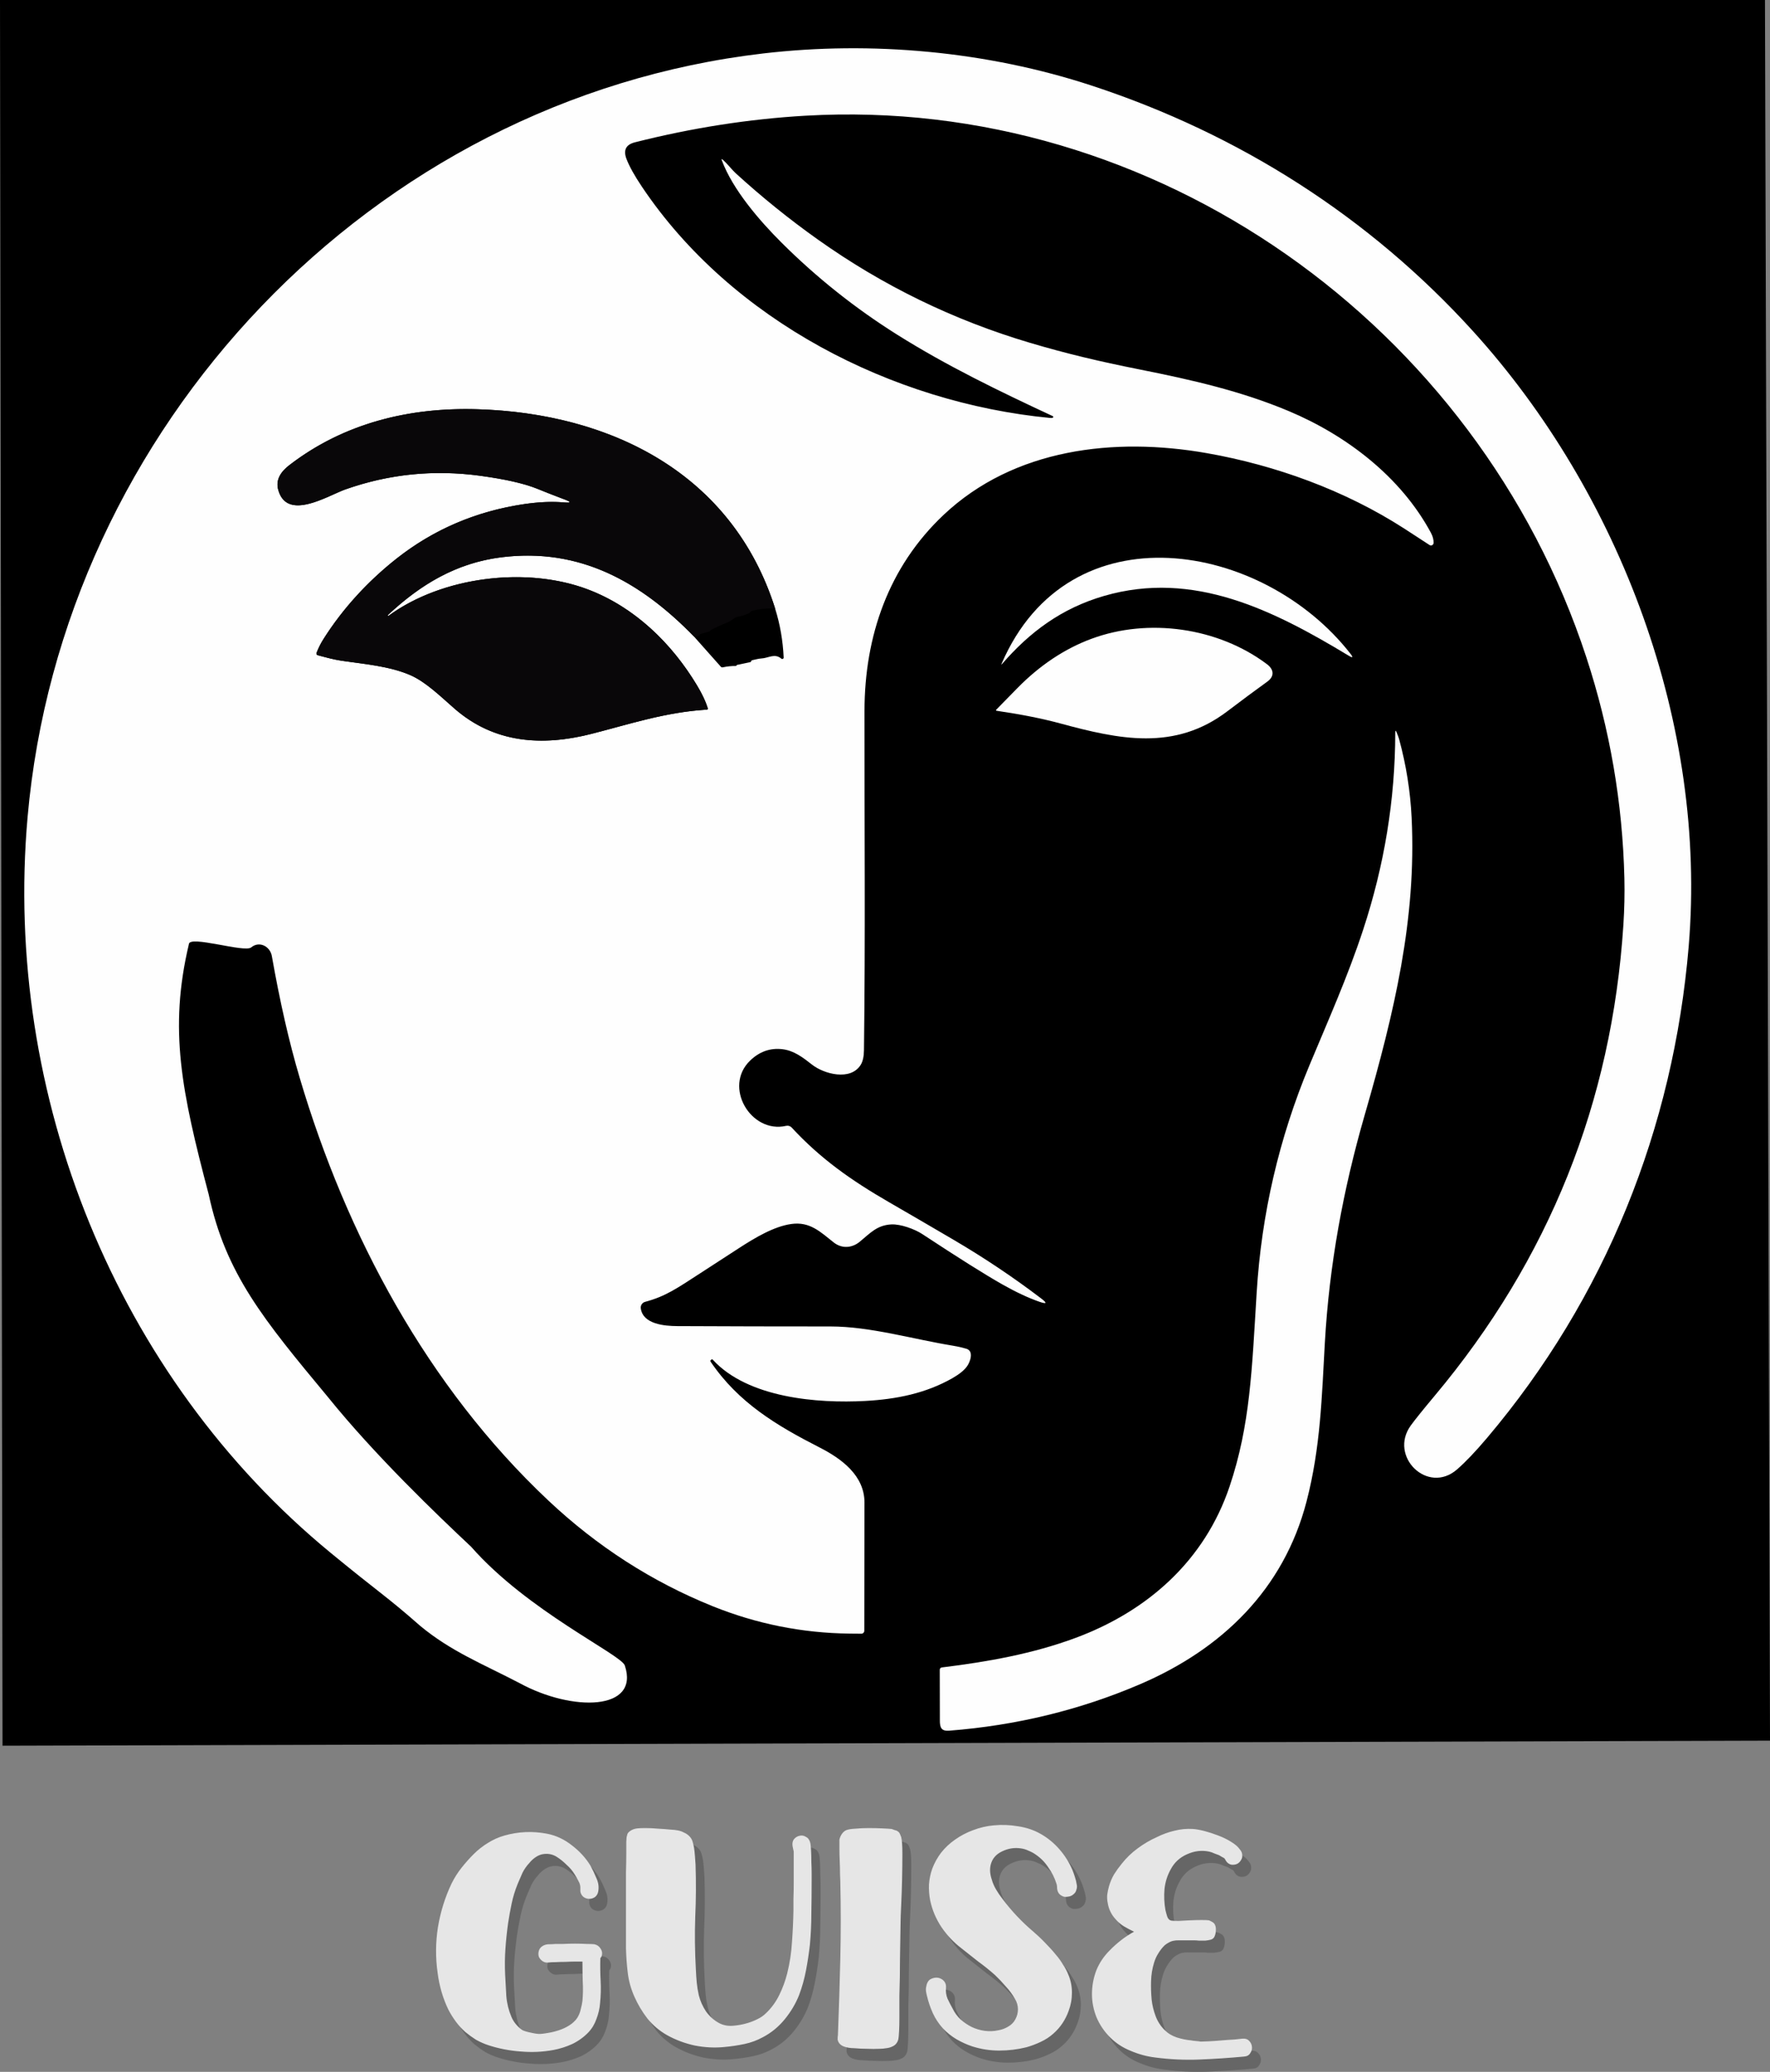 <?xml version="1.0" encoding="UTF-8" standalone="no"?>
<svg width="200.178mm" height="234.19mm" viewBox="0 0 200.178 234.19" version="1.1" id="svg1" xml:space="preserve"
  xmlns="http://www.w3.org/2000/svg"
  xmlns:svg="http://www.w3.org/2000/svg">
  <rect x="0" y="0" width="200.178" height="234.19" fill="#808080" stroke="none"/>
  <defs id="defs1" />
  <g iid="layer1" transform="translate(-13.033,-34.431)">
    <g stroke-width="2" fill="none" stroke-linecap="butt" id="g7" transform="matrix(0.265,0,0,0.265,-24.341,-0.376)">
      <path stroke="#848384" vector-effect="non-scaling-stroke" d="m 591.2,310.04 q -0.49,0.13 -1.21,0.06 C 522.62,303.59 454.01,268.48 415.65,211.34 q -4.79,-7.13 -6.61,-11.89 -2.15,-5.65 3.61,-7.1 36.67,-9.26 72.85,-11.36 c 149.47,-8.69 287.33,89.48 333.85,231.43 q 15.09,46.04 16.24,94.35 0.23,9.76 -0.43,19.97 -7.4,113.68 -80.64,201.09 -7.54,9.01 -10.22,12.7 c -9.57,13.17 7.18,29.71 19.76,18.79 q 5.43,-4.72 12.82,-13.45 C 827.43,686.12 856.56,613.61 863.09,535.72 870.99,441.45 834.07,342.65 770.86,273.01 726.64,224.3 670.99,188.84 607.97,168.15 563.11,153.42 513.76,148.99 467.49,154.39 300.07,173.92 167.73,314.16 153.04,480.71 c -10.49,118.9 41.17,235.71 132.76,311 q 31.21,25.65 67.47,43.12 a 0.31,0.31 0 0 0 0.44,-0.35 q -6.83,-30.18 -16.55,-59.32 c -1.57,-4.71 -1.63,-9.18 -5.3,-12.98 q -8.22,-8.53 -16.01,-18.77 -34.1,-44.81 -53.03,-97.21 C 251.2,614.02 245.69,579.99 245.7,545.75 c 0,-4.06 0.06,-7.06 2.93,-9.45 3.48,-2.89 8.09,-0.42 8.82,3.71 q 5.14,29.17 11.82,51.73 c 19.98,67.49 54.68,132.24 106.36,180.86 q 31.34,29.48 70.25,45.16 28.13,11.33 58.5,11.7 2.7,0.03 5.05,0.04 a 1.26,1.25 -89.8 0 0 1.26,-1.26 q 0.05,-27.59 0.08,-54.75 c 0.01,-11.56 -9.77,-18.75 -19.19,-23.55 -18.39,-9.39 -34.71,-19.13 -46.56,-36.62 q -0.32,-0.47 0.14,-0.8 l 0.22,-0.15 a 0.41,0.41 0 0 1 0.53,0.06 c 15.03,16.38 44.84,18.74 65.18,17.63 13.22,-0.72 25.82,-3.2 37.29,-9.74 q 4.52,-2.59 6.29,-5.15 c 1.27,-1.84 3.02,-6.45 -0.42,-7.43 q -2.97,-0.85 -5.49,-1.25 c -17.28,-2.8 -35.49,-8.25 -52.51,-8.25 q -32.75,0.01 -65.49,-0.15 c -5.38,-0.03 -14.66,-0.78 -15.6,-7.56 a 2.55,2.54 78.6 0 1 1.86,-2.81 c 8.88,-2.37 13.85,-5.94 23.67,-12.29 q 8.19,-5.3 16.36,-10.61 c 7.11,-4.61 15.06,-9.32 22.45,-10.36 7.96,-1.12 12.44,3.4 18.16,7.91 3.41,2.68 7.72,2.44 11.09,-0.33 4.43,-3.62 7.34,-7.09 13.53,-7.4 3.96,-0.19 9.96,2 13.19,4.12 q 23.51,15.47 34.41,21.61 8.63,4.87 15.63,7.3 4.84,1.68 0.76,-1.42 -17.81,-13.54 -37.4,-25.03 -13.78,-8.08 -27.61,-16.07 c -16.3,-9.41 -29.32,-18.61 -41.61,-31.89 a 2.46,2.44 62 0 0 -2.35,-0.73 c -15.1,3.48 -27.04,-16.69 -15.4,-27.88 q 6.01,-5.78 13.78,-4.86 c 4.9,0.57 8.69,3.47 12.67,6.59 5.15,4.05 16.47,7.05 20.81,0.09 q 1.33,-2.14 1.39,-6.19 c 0.63,-48.32 0.17,-96.7 0.23,-145.03 0.03,-31.92 10.26,-61.5 33.77,-83.69 30.2,-28.48 73.15,-33.32 112.46,-26.43 29.54,5.18 59.18,15.95 84.41,32.19 q 5.31,3.41 10.9,7.09 a 1.11,1.11 0 0 0 1.71,-0.86 q 0.12,-2.04 -1.17,-4.44 c -12.89,-23.9 -36.1,-41.59 -60.78,-51.95 -20.46,-8.58 -41.49,-13.35 -63.76,-17.78 -17.24,-3.43 -31.34,-6.78 -46.81,-11.37 q -49.03,-14.54 -90.68,-44.13 -18.4,-13.07 -35.06,-28.28 c -1.69,-1.54 -3.55,-4.05 -5.6,-5.83 q -0.71,-0.62 -0.38,0.26 c 4.62,12.46 16,25.69 25.64,35.29 q 22.41,22.29 49.18,39.12 c 21.31,13.4 43.85,24.29 66.65,34.89 a 0.38,0.38 0 0 1 -0.06,0.71" id="path1" />
      <path stroke="#848384" vector-effect="non-scaling-stroke" d="m 718.49,410.83 c -37.31,-47.81 -120.2,-62.68 -149.09,4.24 q -0.31,0.72 0.2,0.13 c 11.81,-13.65 25.45,-23.79 43.6,-29.06 38.3,-11.1 72.46,6.16 104.54,25.53 q 2.66,1.61 0.75,-0.84" id="path2" />
      <path stroke="#848384" vector-effect="non-scaling-stroke" d="m 682.81,415.31 c -20.9,-15.7 -50.73,-19.89 -75.07,-10.83 q -17.25,6.42 -31.66,21.1 -4.47,4.55 -8.93,9.13 -0.42,0.43 0.18,0.51 15.83,2.33 27.13,5.4 c 25.13,6.81 48.89,11.93 71.44,-5.21 q 8.47,-6.44 17.07,-12.66 c 3.15,-2.28 2.84,-5.19 -0.16,-7.44" id="path3" />
      <path stroke="#848384" vector-effect="non-scaling-stroke" d="m 738.2,444.35 q -0.54,-1.23 -0.54,0.11 c -0.03,28.82 -4.71,56.88 -13.73,84.31 -6.64,20.19 -14.96,38.73 -22.97,57.94 q -19.44,46.58 -22.54,97.04 c -2.03,32.91 -2.74,56.56 -11.57,82.82 -10.64,31.64 -34.94,53.24 -65.84,64.72 -18.36,6.82 -37.63,10.22 -57.12,12.62 q -0.93,0.12 -0.93,1.06 0.04,11.48 0.04,21.69 c -0.01,3.02 0.71,4.53 3.99,4.27 q 43.09,-3.35 81.58,-19.85 c 34.97,-14.99 61.39,-40.47 71.17,-78.08 6.02,-23.15 6.52,-44.86 7.82,-67.76 1.88,-33.22 7.81,-65.44 17.03,-97.34 12.75,-44.07 22.14,-83.73 20.07,-126.91 q -0.83,-17.15 -5.37,-33.7 -0.34,-1.23 -1.09,-2.94" id="path4" />
      <path stroke="#adacad" vector-effect="non-scaling-stroke" d="m 437.9,403.48 11.46,12.89 q 0.35,0.39 0.85,0.28 2.81,-0.61 5.67,-0.58 0.11,0 0.16,-0.11 0.06,-0.15 0.08,-0.26 0.01,-0.03 0.04,-0.04 l 5.86,-1.24 q 0.16,-0.03 0.23,-0.18 0.07,-0.13 0.12,-0.28 0.11,-0.29 0.41,-0.35 c 1.34,-0.24 2.48,-0.66 3.89,-0.74 3.11,-0.16 5.7,-2.35 8.59,0.08 a 0.6,0.59 18.8 0 0 0.98,-0.48 q -0.5,-10.89 -3.63,-20.85" id="path5" />
      <path stroke="#848384" vector-effect="non-scaling-stroke" d="m 472.61,391.62 c -18.25,-57.77 -70.19,-83.52 -127.35,-85.23 -29.04,-0.86 -56.96,5.91 -80.29,23.86 -3.58,2.75 -5.99,6.15 -4.79,10.54 3.74,13.64 21.17,2.51 28.76,-0.17 q 27.9,-9.83 57.55,-5.81 16.02,2.17 24.39,5.54 6.35,2.57 11.62,4.54 4.59,1.72 -0.29,1.3 -7.53,-0.66 -16.97,0.74 -30.7,4.56 -54.46,23.26 c -12.13,9.56 -22.91,21.2 -31.23,34.35 q -1.8,2.84 -2.99,5.94 a 0.76,0.76 0 0 0 0.52,1 c 3.4,0.89 6.74,1.84 10.28,2.36 9.6,1.41 20.51,2.31 29.35,6.17 6.63,2.91 13.05,9.26 18.94,14.37 16.86,14.63 37.14,16.09 58.3,10.72 16.38,-4.15 31.47,-9.25 49.34,-10.37 q 0.67,-0.04 0.47,-0.68 -1.3,-4.22 -4.5,-9.56 c -10.89,-18.19 -26.83,-33.56 -46.57,-41.07 -26.27,-10 -62.39,-5.6 -85.37,11.23 q -0.16,0.12 -0.28,-0.03 l -0.01,-0.01 q -0.12,-0.14 0.02,-0.28 c 13.92,-13.05 29.25,-22.28 48.52,-24.69 33.58,-4.21 59.69,10.6 82.33,33.84" id="path6" />
      <path stroke="#333132" vector-effect="non-scaling-stroke" d="m 472.61,391.62 q -4.97,-0.4 -10.11,0.97 -0.24,0.06 -0.51,0.42 -0.27,0.37 -0.68,0.56 -2.45,1.11 -5.06,1.55 c -0.76,0.13 -2.49,1.71 -3.61,2.15 q -3.72,1.48 -7.28,3.32 -0.29,0.15 -0.49,0.4 -0.22,0.28 -0.57,0.38 l -3.29,0.94 q -0.52,0.15 -0.84,0.57 -0.54,0.71 -2.27,0.6" id="path7" />
    </g>
    <path style="stroke-width:0.265" d="m 170.974,117.192 q -0.143,-0.325 -0.143,0.029 c -0.008,7.625 -1.246,15.05 -3.633,22.307 -1.757,5.342 -3.958,10.247 -6.077,15.33 q -5.144,12.324 -5.964,25.675 c -0.537,8.707 -0.725,14.965 -3.061,21.913 -2.815,8.371 -9.245,14.086 -17.42,17.124 -4.858,1.804 -9.956,2.704 -15.113,3.339 q -0.246,0.032 -0.246,0.28 0.011,3.037 0.011,5.739 c -0.003,0.799 0.188,1.199 1.056,1.13 q 11.401,-0.886 21.585,-5.252 c 9.252,-3.966 16.243,-10.708 18.83,-20.659 1.593,-6.125 1.725,-11.869 2.069,-17.928 0.497,-8.789 2.066,-17.314 4.506,-25.755 3.373,-11.66 5.858,-22.154 5.31,-33.578 q -0.22,-4.538 -1.421,-8.916 -0.09,-0.325 -0.288,-0.778 z" id="path18" />
    <path style="stroke-width:0.265" d="m 156.319,109.508 c -5.53,-4.154 -13.422,-5.263 -19.862,-2.865 q -4.564,1.699 -8.377,5.583 -1.183,1.204 -2.363,2.416 -0.111,0.114 0.048,0.135 4.188,0.616 7.178,1.429 c 6.649,1.802 12.935,3.156 18.902,-1.378 q 2.241,-1.704 4.516,-3.35 c 0.833,-0.603 0.751,-1.373 -0.042,-1.968 z" id="path17" />
    <path style="stroke-width:0.265" d="m 165.759,108.323 c -9.872,-12.65 -31.803,-16.584 -39.447,1.122 q -0.082,0.191 0.053,0.034 c 3.125,-3.612 6.734,-6.294 11.536,-7.689 10.134,-2.937 19.172,1.63 27.66,6.755 q 0.704,0.426 0.198,-0.222 z" id="path16" />
    <path style="stroke-width:0.265" d="m 132.08,81.656 q -0.13,0.034 -0.32,0.016 C 113.935,79.949 95.782,70.659 85.633,55.541 Q 84.365,53.655 83.884,52.395 83.315,50.9 84.839,50.517 94.541,48.067 104.114,47.511 c 39.547,-2.299 76.023,23.675 88.331,61.233 q 3.993,12.181 4.297,24.963 0.061,2.582 -0.114,5.284 -1.958,30.078 -21.336,53.205 -1.995,2.384 -2.704,3.36 c -2.532,3.485 1.9,7.861 5.228,4.972 q 1.437,-1.249 3.392,-3.559 c 13.375,-15.809 21.082,-34.994 22.81,-55.602 C 206.108,116.424 196.34,90.284 179.615,71.858 167.916,58.97 153.191,49.588 136.517,44.114 124.648,40.216 111.591,39.044 99.349,40.473 55.052,45.64 20.037,82.746 16.151,126.812 c -2.775,31.459 10.893,62.365 35.126,82.285 q 8.258,6.787 17.851,11.409 a 0.082,0.082 0 0 0 0.116,-0.093 q -1.807,-7.985 -4.379,-15.695 c -0.415,-1.246 -0.431,-2.429 -1.402,-3.434 q -2.175,-2.257 -4.236,-4.966 -9.022,-11.856 -14.031,-25.72 c -3.074,-8.514 -4.532,-17.518 -4.53,-26.577 0,-1.074 0.016,-1.868 0.775,-2.5 0.921,-0.765 2.14,-0.111 2.334,0.982 q 1.36,7.718 3.127,13.687 c 5.286,17.857 14.467,34.989 28.141,47.853 q 8.292,7.8 18.587,11.949 7.443,2.998 15.478,3.096 0.714,0.008 1.336,0.011 a 0.331,0.333 0.2 0 0 0.333,-0.333 q 0.013,-7.3 0.021,-14.486 c 0.003,-3.059 -2.585,-4.961 -5.077,-6.231 -4.866,-2.484 -9.184,-5.061 -12.319,-9.689 q -0.085,-0.124 0.037,-0.212 l 0.058,-0.04 a 0.108,0.108 0 0 1 0.14,0.016 c 3.977,4.334 11.864,4.958 17.246,4.665 3.498,-0.191 6.832,-0.847 9.866,-2.577 q 1.196,-0.685 1.664,-1.363 c 0.336,-0.487 0.799,-1.707 -0.111,-1.966 q -0.786,-0.225 -1.453,-0.331 c -4.572,-0.741 -9.39,-2.183 -13.893,-2.183 q -8.665,0.003 -17.328,-0.04 c -1.423,-0.008 -3.879,-0.206 -4.128,-2 a 0.675,0.672 78.6 0 1 0.492,-0.743 c 2.349,-0.627 3.664,-1.572 6.263,-3.252 q 2.167,-1.402 4.329,-2.807 c 1.881,-1.22 3.985,-2.466 5.94,-2.741 2.106,-0.296 3.291,0.9 4.805,2.093 0.902,0.709 2.043,0.646 2.934,-0.087 1.172,-0.958 1.942,-1.876 3.58,-1.958 1.048,-0.05 2.635,0.529 3.49,1.09 q 6.22,4.093 9.104,5.718 2.283,1.289 4.135,1.931 1.281,0.445 0.201,-0.376 -4.712,-3.582 -9.895,-6.623 -3.646,-2.138 -7.305,-4.252 c -4.313,-2.49 -7.758,-4.924 -11.009,-8.438 a 0.651,0.646 62 0 0 -0.622,-0.193 c -3.995,0.921 -7.154,-4.416 -4.075,-7.377 q 1.59,-1.529 3.646,-1.286 c 1.296,0.151 2.299,0.918 3.352,1.744 1.363,1.072 4.358,1.865 5.506,0.024 q 0.352,-0.566 0.368,-1.638 c 0.167,-12.785 0.045,-25.585 0.061,-38.373 0.008,-8.445 2.715,-16.272 8.935,-22.143 7.99,-7.535 19.354,-8.816 29.755,-6.993 7.816,1.371 15.658,4.22 22.333,8.517 q 1.405,0.902 2.884,1.876 a 0.294,0.294 0 0 0 0.452,-0.228 q 0.032,-0.54 -0.31,-1.175 c -3.41,-6.324 -9.551,-11.004 -16.081,-13.745 -5.413,-2.27 -10.978,-3.532 -16.87,-4.704 -4.561,-0.908 -8.292,-1.794 -12.385,-3.008 q -12.973,-3.847 -23.992,-11.676 -4.868,-3.458 -9.276,-7.482 c -0.447,-0.407 -0.939,-1.072 -1.482,-1.543 q -0.188,-0.164 -0.101,0.069 c 1.222,3.297 4.233,6.797 6.784,9.337 q 5.929,5.898 13.012,10.351 c 5.638,3.545 11.602,6.427 17.634,9.231 a 0.101,0.101 0 0 1 -0.016,0.188 z" id="path15" />
    <path d="M 13.033,34.431 13.319,231.756 213.212,231.186 212.641,34.431 Z" style="stroke-width:0.265" id="path19" />
    <path fill="#fefefe" d="m 132.08,81.656 c 0.09,-0.025 0.1,-0.148 0.016,-0.188 -6.032,-2.805 -11.996,-5.686 -17.634,-9.231 -4.722,-2.969 -9.059,-6.419 -13.012,-10.351 -2.551,-2.54 -5.562,-6.04 -6.784,-9.337 -0.058,-0.155 -0.025,-0.178 0.101,-0.069 0.542,0.471 1.035,1.135 1.482,1.543 2.939,2.683 6.031,5.177 9.276,7.482 7.347,5.219 15.344,9.111 23.992,11.676 4.093,1.214 7.824,2.101 12.385,3.008 5.892,1.172 11.456,2.434 16.87,4.704 6.53,2.741 12.671,7.422 16.081,13.745 0.228,0.423 0.331,0.815 0.31,1.175 -0.015,0.224 -0.264,0.349 -0.452,0.228 -0.986,-0.649 -1.947,-1.274 -2.884,-1.876 -6.675,-4.297 -14.518,-7.146 -22.333,-8.517 -10.401,-1.823 -21.765,-0.542 -29.755,6.993 -6.22,5.871 -8.927,13.697 -8.935,22.143 -0.016,12.787 0.106,25.588 -0.061,38.373 -0.011,0.714 -0.133,1.26 -0.368,1.638 -1.148,1.841 -4.143,1.048 -5.506,-0.024 -1.053,-0.826 -2.056,-1.593 -3.352,-1.744 -1.371,-0.162 -2.586,0.266 -3.646,1.286 -3.08,2.961 0.079,8.297 4.075,7.377 0.226,-0.052 0.463,0.021 0.622,0.193 3.252,3.514 6.697,5.948 11.009,8.438 2.439,1.409 4.875,2.827 7.305,4.252 3.455,2.027 6.754,4.234 9.895,6.623 0.72,0.547 0.653,0.672 -0.201,0.376 -1.235,-0.429 -2.613,-1.072 -4.135,-1.931 -1.923,-1.083 -4.957,-2.989 -9.104,-5.718 -0.855,-0.561 -2.442,-1.14 -3.49,-1.09 -1.638,0.082 -2.408,1 -3.58,1.958 -0.892,0.733 -2.032,0.796 -2.934,0.087 -1.513,-1.193 -2.699,-2.389 -4.805,-2.093 -1.955,0.275 -4.059,1.521 -5.94,2.741 -1.441,0.937 -2.884,1.872 -4.329,2.807 -2.598,1.68 -3.913,2.625 -6.263,3.252 -0.328,0.087 -0.539,0.406 -0.492,0.743 0.249,1.794 2.704,1.992 4.128,2 5.775,0.028 11.551,0.041 17.328,0.04 4.503,0 9.321,1.442 13.893,2.183 0.445,0.07 0.929,0.181 1.453,0.331 0.91,0.259 0.447,1.479 0.111,1.966 -0.312,0.452 -0.867,0.906 -1.664,1.363 -3.035,1.73 -6.369,2.387 -9.866,2.577 -5.382,0.294 -13.269,-0.331 -17.246,-4.665 -0.036,-0.039 -0.096,-0.046 -0.14,-0.016 l -0.058,0.04 c -0.081,0.058 -0.093,0.129 -0.037,0.212 3.135,4.628 7.453,7.205 12.319,9.689 2.492,1.27 5.08,3.172 5.077,6.231 -0.005,4.791 -0.012,9.619 -0.021,14.486 0,0.185 -0.15,0.335 -0.333,0.333 -0.415,-0.002 -0.86,-0.006 -1.336,-0.011 -5.357,-0.065 -10.516,-1.097 -15.478,-3.096 -6.863,-2.766 -13.059,-6.749 -18.587,-11.949 -13.674,-12.864 -22.855,-29.996 -28.141,-47.853 -1.178,-3.979 -2.221,-8.542 -3.127,-13.687 -0.193,-1.093 -1.413,-1.746 -2.334,-0.982 -0.759,0.632 -7.052,-1.427 -7.052,-0.353 -2.285,9.63 -0.827,16.637 2.247,28.289 1.913,8.957 6.217,14.152 13.46,22.867 5.368,6.656 12.486,13.447 16.219,16.949 6.392,7.282 16.964,12.174 17.379,13.42 1.714,5.14 -5.956,5.236 -11.883,2.001 -4.263,-2.215 -7.757,-3.585 -11.243,-6.469 -3.828,-3.367 -4.643,-3.746 -10.148,-8.271 C 26.188,190.033 13.375,158.271 16.151,126.812 20.037,82.746 55.052,45.64 99.349,40.473 c 12.242,-1.429 25.299,-0.257 37.169,3.641 16.674,5.474 31.398,14.856 43.098,27.744 16.724,18.426 26.493,44.566 24.403,69.509 -1.728,20.608 -9.435,39.793 -22.81,55.602 -1.304,1.54 -2.434,2.726 -3.392,3.559 -3.328,2.889 -7.76,-1.487 -5.228,-4.972 0.473,-0.651 1.374,-1.771 2.704,-3.36 12.919,-15.418 20.031,-33.153 21.336,-53.205 0.116,-1.801 0.154,-3.562 0.114,-5.284 -0.203,-8.521 -1.635,-16.842 -4.297,-24.963 -12.308,-37.558 -48.784,-63.532 -88.331,-61.233 -6.382,0.37 -12.807,1.372 -19.275,3.006 -1.016,0.256 -1.334,0.882 -0.955,1.879 0.321,0.84 0.904,1.888 1.749,3.146 10.149,15.118 28.302,24.408 46.127,26.13 0.127,0.012 0.234,0.007 0.32,-0.016 z m -40.561,24.723 3.032,3.41 c 0.062,0.069 0.137,0.093 0.225,0.074 0.496,-0.108 0.996,-0.159 1.5,-0.153 0.019,0 0.034,-0.01 0.042,-0.029 0.011,-0.026 0.018,-0.049 0.021,-0.069 0.002,-0.005 0.005,-0.009 0.011,-0.011 l 1.55,-0.328 c 0.028,-0.005 0.049,-0.021 0.061,-0.048 0.012,-0.023 0.023,-0.048 0.032,-0.074 0.019,-0.051 0.056,-0.082 0.108,-0.093 0.355,-0.064 0.656,-0.175 1.029,-0.196 0.823,-0.042 1.508,-0.622 2.273,0.021 0.107,0.088 0.267,0.01 0.259,-0.127 -0.088,-1.921 -0.408,-3.76 -0.96,-5.517 C 95.875,87.955 82.132,81.142 67.009,80.69 c -7.684,-0.228 -15.071,1.564 -21.243,6.313 -0.947,0.728 -1.585,1.627 -1.267,2.789 0.99,3.609 5.601,0.664 7.609,-0.045 4.921,-1.734 9.997,-2.246 15.227,-1.537 2.826,0.383 4.977,0.871 6.453,1.466 1.12,0.453 2.145,0.854 3.074,1.201 0.81,0.303 0.784,0.418 -0.077,0.344 -1.328,-0.116 -2.825,-0.051 -4.49,0.196 -5.415,0.804 -10.218,2.856 -14.409,6.154 -3.209,2.529 -6.062,5.609 -8.263,9.088 -0.318,0.501 -0.581,1.025 -0.791,1.572 -0.041,0.112 0.022,0.234 0.138,0.265 0.9,0.235 1.783,0.487 2.72,0.624 2.54,0.373 5.427,0.611 7.766,1.632 1.754,0.77 3.453,2.45 5.011,3.802 4.461,3.871 9.827,4.257 15.425,2.836 4.334,-1.098 8.326,-2.447 13.055,-2.744 0.118,-0.007 0.16,-0.067 0.124,-0.18 -0.229,-0.744 -0.626,-1.587 -1.191,-2.529 -2.881,-4.813 -7.099,-8.879 -12.322,-10.866 -6.951,-2.646 -16.507,-1.482 -22.587,2.971 -0.028,0.021 -0.053,0.018 -0.074,-0.008 l -0.003,-0.003 c -0.021,-0.025 -0.019,-0.049 0.005,-0.074 3.683,-3.453 7.739,-5.895 12.838,-6.533 8.885,-1.114 15.793,2.805 21.783,8.954 z" id="path9" style="stroke-width:0.265" />
    <path fill="#090709" d="m 100.703,103.24 q -1.315,-0.106 -2.675,0.257 -0.064,0.016 -0.135,0.111 -0.071,0.098 -0.18,0.148 -0.648,0.294 -1.339,0.41 c -0.201,0.034 -0.659,0.452 -0.955,0.569 q -0.984,0.392 -1.926,0.878 -0.077,0.04 -0.13,0.106 -0.058,0.074 -0.151,0.101 l -0.87,0.249 q -0.138,0.04 -0.222,0.151 -0.143,0.188 -0.601,0.159 C 85.53,100.229 78.621,96.311 69.737,97.425 c -5.099,0.638 -9.155,3.08 -12.838,6.533 q -0.037,0.037 -0.005,0.074 l 0.003,0.003 q 0.032,0.04 0.074,0.008 c 6.08,-4.453 15.637,-5.617 22.587,-2.971 5.223,1.987 9.44,6.054 12.322,10.866 q 0.847,1.413 1.191,2.529 0.053,0.169 -0.124,0.18 c -4.728,0.296 -8.721,1.646 -13.055,2.744 -5.599,1.421 -10.964,1.035 -15.425,-2.836 -1.558,-1.352 -3.257,-3.032 -5.011,-3.802 -2.339,-1.021 -5.226,-1.259 -7.766,-1.632 -0.937,-0.138 -1.82,-0.389 -2.72,-0.624 a 0.201,0.201 0 0 1 -0.138,-0.265 q 0.315,-0.82 0.791,-1.572 c 2.201,-3.479 5.054,-6.559 8.263,-9.088 q 6.287,-4.948 14.409,-6.154 2.498,-0.37 4.49,-0.196 1.291,0.111 0.077,-0.344 -1.394,-0.521 -3.074,-1.201 -2.215,-0.892 -6.453,-1.466 -7.845,-1.064 -15.227,1.537 c -2.008,0.709 -6.62,3.654 -7.609,0.045 -0.318,-1.162 0.32,-2.061 1.267,-2.789 6.173,-4.749 13.56,-6.54 21.243,-6.313 15.124,0.452 28.866,7.265 33.695,22.55 z" id="path10" style="stroke-width:0.265" />
    <path fill="#fefefe" d="m 126.312,109.445 c 7.644,-17.706 29.575,-13.772 39.447,-1.122 q 0.505,0.648 -0.198,0.222 c -8.488,-5.125 -17.526,-9.692 -27.66,-6.755 -4.802,1.394 -8.411,4.077 -11.536,7.689 q -0.135,0.156 -0.053,-0.034 z" id="path11" style="stroke-width:0.265" />
    <path fill="#fefefe" d="m 136.457,106.643 c 6.44,-2.397 14.332,-1.289 19.862,2.865 0.794,0.595 0.876,1.365 0.042,1.968 q -2.275,1.646 -4.516,3.35 c -5.966,4.535 -12.253,3.18 -18.902,1.378 q -2.99,-0.812 -7.178,-1.429 -0.159,-0.021 -0.048,-0.135 1.18,-1.212 2.363,-2.416 3.813,-3.884 8.377,-5.583 z" id="path13" style="stroke-width:0.265" />
    <path fill="#fefefe" d="m 170.974,117.192 q 0.198,0.452 0.288,0.778 1.201,4.379 1.421,8.916 c 0.548,11.425 -1.937,21.918 -5.31,33.578 -2.439,8.44 -4.008,16.965 -4.506,25.755 -0.344,6.059 -0.476,11.803 -2.069,17.928 -2.588,9.951 -9.578,16.693 -18.83,20.659 q -10.184,4.366 -21.585,5.252 c -0.868,0.069 -1.058,-0.331 -1.056,-1.13 q 0,-2.701 -0.011,-5.739 0,-0.249 0.246,-0.28 c 5.157,-0.635 10.255,-1.535 15.113,-3.339 8.176,-3.037 14.605,-8.752 17.42,-17.124 2.336,-6.948 2.524,-13.205 3.061,-21.913 q 0.82,-13.351 5.964,-25.675 c 2.119,-5.083 4.321,-9.988 6.077,-15.33 2.387,-7.258 3.625,-14.682 3.633,-22.307 q 0,-0.355 0.143,-0.029 z" id="path14" style="stroke-width:0.265" />
    <g id="g1" transform="translate(-12.253,-10.891)">
      <g id="g2">
        <path style="font-size:33.76px;font-family:'Monday Banana';-inkscape-font-specification:'Monday Banana, Normal';fill:#666666;stroke-width:0.265" d="m 88.886,278.409 q -1.823,0.338 -3.714,0.169 -1.891,-0.135 -3.646,-0.709 -0.709,-0.236 -1.384,-0.608 -0.641,-0.405 -1.215,-0.878 -0.608,-0.54 -1.08,-1.182 -0.473,-0.641 -0.844,-1.35 -0.473,-0.979 -0.776,-2.026 -0.304,-1.047 -0.439,-2.127 -0.371,-2.566 0.034,-5.165 0.439,-2.633 1.553,-4.963 0.473,-0.945 1.114,-1.756 0.641,-0.81 1.384,-1.553 0.709,-0.709 1.587,-1.249 0.912,-0.574 1.891,-0.844 2.363,-0.675 4.828,-0.203 1.519,0.304 2.802,1.317 1.317,1.013 2.093,2.296 0.371,0.675 0.675,1.418 0.338,0.743 0.203,1.485 -0.068,0.405 -0.371,0.641 -0.304,0.203 -0.641,0.203 -0.338,0 -0.641,-0.203 -0.304,-0.236 -0.371,-0.641 v -0.27 q 0.034,-0.473 -0.203,-0.878 -0.203,-0.405 -0.439,-0.776 -0.371,-0.608 -0.912,-1.08 -0.506,-0.506 -1.08,-0.878 -0.776,-0.506 -1.722,-0.304 -0.405,0.101 -0.776,0.371 -0.371,0.27 -0.641,0.608 -0.473,0.506 -0.776,1.114 -0.27,0.608 -0.54,1.249 -0.439,1.08 -0.675,2.194 -0.236,1.114 -0.405,2.228 -0.203,1.452 -0.304,2.903 -0.101,1.418 -0.034,2.903 0.068,1.215 0.135,2.464 0.101,1.215 0.574,2.329 0.338,0.81 1.114,1.418 0.203,0.169 0.776,0.304 0.574,0.135 0.81,0.169 0.371,0.068 0.709,0.034 0.338,-0.034 0.709,-0.101 0.641,-0.101 1.249,-0.304 0.641,-0.203 1.215,-0.574 0.27,-0.169 0.473,-0.371 0.236,-0.203 0.405,-0.473 0.27,-0.439 0.371,-0.912 0.135,-0.506 0.203,-0.979 0.101,-1.114 0.034,-2.228 -0.034,-1.114 -0.034,-2.228 -0.203,0 -0.743,0 -0.54,0 -1.148,0.034 -0.608,0 -1.148,0.034 -0.54,0 -0.743,0.034 -0.405,0.068 -0.709,-0.135 -0.304,-0.203 -0.439,-0.506 -0.101,-0.338 0,-0.675 0.101,-0.371 0.473,-0.574 0.304,-0.169 0.675,-0.169 0.371,0 0.743,-0.034 0.236,0 0.844,0 0.641,-0.034 1.35,-0.034 0.709,0 1.317,0.034 0.608,0 0.878,0.034 0.473,0.101 0.709,0.506 0.27,0.405 0.101,0.878 -0.034,0.034 -0.068,0.101 -0.034,0.068 -0.068,0.101 -0.034,1.283 0.034,2.566 0.068,1.249 -0.068,2.532 -0.068,0.878 -0.405,1.756 -0.304,0.878 -0.912,1.519 -0.776,0.81 -1.823,1.317 -1.047,0.473 -2.127,0.675 z m 19.344,-0.338 q -1.654,0.169 -3.376,-0.169 -1.688,-0.371 -3.14,-1.182 -1.249,-0.709 -2.194,-1.857 -0.912,-1.182 -1.485,-2.498 -0.574,-1.283 -0.743,-2.667 -0.169,-1.384 -0.203,-2.768 0,-0.371 0,-1.317 0,-0.945 0,-2.161 0,-1.215 0,-2.566 0,-1.35 0,-2.566 0.034,-1.215 0.034,-2.127 0,-0.945 0,-1.317 0,-0.169 0.034,-0.506 0.068,-0.371 0.169,-0.506 0.405,-0.439 1.08,-0.506 0.27,-0.034 0.912,-0.034 0.675,0 1.384,0.068 0.709,0.034 1.35,0.101 0.641,0.034 0.912,0.101 0.371,0.068 0.675,0.236 0.338,0.135 0.608,0.405 0.27,0.27 0.371,0.608 0.101,0.338 0.169,0.709 0.068,0.473 0.101,0.945 0.034,0.473 0.068,0.945 0.101,2.971 -0.034,5.908 -0.101,2.937 0.068,5.908 0.034,0.776 0.101,1.519 0.068,0.709 0.236,1.452 0.236,0.945 0.81,1.823 0.608,0.844 1.485,1.317 0.709,0.371 1.553,0.304 0.878,-0.068 1.654,-0.304 0.574,-0.169 1.114,-0.439 0.574,-0.27 1.013,-0.709 0.912,-0.878 1.485,-2.059 0.574,-1.182 0.878,-2.397 0.439,-1.756 0.54,-3.511 0.135,-1.789 0.169,-3.612 0,-0.338 0,-1.283 0.034,-0.979 0.034,-2.059 0,-1.08 0,-2.026 0,-0.979 0,-1.283 -0.034,-0.169 -0.068,-0.304 -0.034,-0.169 -0.068,-0.338 -0.068,-0.473 0.169,-0.776 0.27,-0.304 0.608,-0.371 0.371,-0.101 0.709,0.101 0.371,0.169 0.506,0.641 0.068,0.236 0.101,0.878 0.034,0.608 0.034,1.317 0.034,0.675 0.034,1.317 0,0.608 0,0.844 0,1.823 -0.034,3.646 0,1.789 -0.169,3.612 -0.169,1.452 -0.439,2.87 -0.27,1.418 -0.776,2.768 -0.574,1.452 -1.62,2.735 -1.047,1.283 -2.464,2.026 -0.979,0.54 -2.093,0.776 -1.114,0.236 -2.262,0.338 z m 19.007,-0.068 q -0.338,0.169 -0.709,0.203 -0.371,0.068 -0.743,0.068 -0.709,0.034 -1.418,0 -0.709,0 -1.452,-0.068 -0.675,0 -1.215,-0.203 -0.574,-0.236 -0.675,-0.776 0,-0.338 0.034,-0.506 0.169,-4.355 0.27,-8.643 0.101,-4.321 0,-8.676 0,-0.236 -0.034,-0.912 0,-0.709 -0.034,-1.452 -0.034,-0.776 -0.034,-1.452 0,-0.709 0,-0.945 0.068,-0.338 0.27,-0.641 0.203,-0.304 0.506,-0.439 0.338,-0.135 1.047,-0.169 0.709,-0.068 1.485,-0.068 0.81,0 1.519,0.034 0.743,0.034 1.08,0.068 0.203,0.068 0.371,0.135 0.203,0.034 0.371,0.169 0.135,0.101 0.203,0.27 0.068,0.169 0.135,0.338 0.135,0.54 0.135,1.891 0,1.35 -0.034,2.903 -0.034,1.519 -0.101,2.903 -0.068,1.35 -0.068,1.891 -0.034,2.093 -0.068,4.186 0,2.059 -0.068,4.152 0,0.304 0,1.013 0,0.709 0,1.519 0,0.776 -0.034,1.485 -0.034,0.709 -0.101,0.979 -0.169,0.54 -0.641,0.743 z m 15.124,0.101 q -1.485,0.371 -3.072,0.371 -1.553,0 -3.038,-0.473 -0.912,-0.304 -1.789,-0.81 -0.844,-0.506 -1.519,-1.215 -0.709,-0.776 -1.148,-1.722 -0.439,-0.979 -0.675,-1.992 -0.068,-0.27 -0.101,-0.506 -0.034,-0.27 0.034,-0.54 0.068,-0.473 0.371,-0.743 0.304,-0.203 0.641,-0.236 0.338,-0.034 0.608,0.101 0.304,0.135 0.473,0.405 0.169,0.27 0.135,0.641 -0.068,0.608 0.169,1.215 0.27,0.574 0.574,1.114 0.338,0.709 0.912,1.249 0.574,0.506 1.249,0.844 0.709,0.338 1.485,0.439 0.776,0.101 1.553,-0.068 0.574,-0.101 1.08,-0.405 0.54,-0.304 0.81,-0.81 0.304,-0.54 0.304,-1.148 0,-0.641 -0.338,-1.182 -0.439,-0.776 -1.047,-1.418 -0.574,-0.675 -1.215,-1.283 -0.912,-0.81 -1.891,-1.519 -0.945,-0.743 -1.924,-1.519 -1.283,-0.979 -2.228,-2.363 -0.945,-1.418 -1.283,-3.038 -0.169,-0.878 -0.135,-1.789 0.068,-0.945 0.371,-1.789 0.371,-0.979 1.013,-1.823 0.675,-0.844 1.553,-1.452 0.945,-0.675 2.059,-1.08 1.148,-0.439 2.329,-0.54 1.35,-0.135 2.735,0.101 1.418,0.203 2.599,0.878 1.182,0.675 2.093,1.722 0.912,1.047 1.452,2.296 0.169,0.405 0.304,0.844 0.135,0.405 0.203,0.844 0.068,0.27 -0.034,0.574 -0.068,0.304 -0.27,0.473 -0.236,0.236 -0.54,0.304 -0.304,0.068 -0.574,0.034 -0.27,-0.068 -0.506,-0.27 -0.203,-0.203 -0.27,-0.506 -0.034,-0.169 -0.034,-0.338 0,-0.203 -0.068,-0.371 -0.304,-0.979 -0.912,-1.823 -0.574,-0.878 -1.418,-1.452 -0.371,-0.27 -0.81,-0.439 -0.405,-0.203 -0.878,-0.27 -1.08,-0.169 -2.127,0.338 -1.013,0.473 -1.283,1.485 -0.101,0.405 -0.068,0.844 0.034,0.405 0.169,0.81 0.169,0.608 0.506,1.182 0.338,0.574 0.743,1.08 1.519,2.026 3.477,3.68 0.709,0.608 1.35,1.283 0.641,0.641 1.215,1.35 0.439,0.506 0.776,1.08 0.371,0.54 0.608,1.148 0.405,0.945 0.405,2.026 0,1.08 -0.371,2.059 -0.54,1.519 -1.722,2.566 -0.641,0.574 -1.452,0.945 -0.776,0.371 -1.62,0.608 z m 24.645,1.047 q -2.532,0.236 -5.064,0.338 -2.498,0.101 -5.03,-0.236 -1.384,-0.169 -2.735,-0.743 -1.35,-0.54 -2.329,-1.519 -1.013,-1.013 -1.553,-2.296 -0.506,-1.283 -0.506,-2.6 0,-1.35 0.473,-2.633 0.506,-1.283 1.519,-2.296 1.283,-1.317 2.768,-2.127 -0.574,-0.27 -1.148,-0.608 -0.54,-0.338 -0.945,-0.81 -0.709,-0.776 -0.878,-1.789 -0.101,-0.473 -0.068,-0.945 0.068,-0.506 0.203,-0.979 0.203,-0.709 0.574,-1.35 0.405,-0.641 0.878,-1.215 0.776,-0.979 1.789,-1.722 1.047,-0.776 2.194,-1.283 0.945,-0.473 1.958,-0.709 1.047,-0.27 2.093,-0.203 0.54,0.034 1.317,0.236 0.776,0.203 1.553,0.506 0.81,0.304 1.452,0.709 0.675,0.405 0.979,0.844 0.236,0.27 0.27,0.54 0.068,0.371 -0.101,0.641 -0.135,0.27 -0.405,0.439 -0.236,0.135 -0.574,0.135 -0.304,0 -0.574,-0.236 -0.101,-0.101 -0.169,-0.203 -0.068,-0.101 -0.135,-0.236 -0.068,-0.101 -0.304,-0.203 -0.236,-0.135 -0.338,-0.203 -0.27,-0.101 -0.54,-0.203 -0.27,-0.135 -0.574,-0.203 -1.283,-0.27 -2.532,0.304 -1.215,0.54 -1.823,1.688 -0.574,1.013 -0.709,2.228 -0.101,1.215 0.101,2.363 0.068,0.304 0.203,0.743 0.135,0.405 0.473,0.473 0.203,0.034 0.81,0.034 0.608,-0.034 1.283,-0.068 0.709,-0.034 1.317,-0.034 0.641,0 0.844,0.034 0.169,0.068 0.338,0.169 0.203,0.101 0.304,0.27 0.169,0.27 0.135,0.743 -0.034,0.473 -0.203,0.743 -0.135,0.203 -0.405,0.27 -0.27,0.068 -0.608,0.101 -0.338,0 -0.675,0 -0.304,-0.034 -0.54,-0.034 -0.101,0 -0.439,0 -0.338,0 -0.709,0 -0.338,0 -0.675,0 -0.338,0 -0.439,0.034 -0.304,0.034 -0.608,0.203 -0.27,0.135 -0.506,0.338 -0.405,0.405 -0.709,0.912 -0.304,0.473 -0.473,1.047 -0.304,0.979 -0.338,2.059 -0.034,1.08 0.068,2.127 0.101,0.912 0.439,1.823 0.338,0.912 1.013,1.587 0.574,0.574 1.384,0.844 0.844,0.27 1.654,0.338 0.101,0.034 0.506,0.068 0.439,0.034 0.54,0.068 0.236,0 0.912,-0.034 0.709,-0.034 1.452,-0.101 0.776,-0.068 1.452,-0.101 0.709,-0.068 0.945,-0.101 0.473,-0.034 0.743,0.27 0.27,0.27 0.304,0.675 0.034,0.371 -0.203,0.709 -0.203,0.338 -0.675,0.371 z" id="text1" aria-label="Guise" />
        <path style="font-size:33.76px;font-family:'Monday Banana';-inkscape-font-specification:'Monday Banana, Normal';fill:#e6e6e6;stroke-width:0.265" d="m 87.878,277.042 q -1.823,0.338 -3.714,0.169 -1.891,-0.135 -3.646,-0.709 -0.709,-0.236 -1.384,-0.608 -0.641,-0.405 -1.215,-0.878 -0.608,-0.54 -1.08,-1.182 -0.473,-0.641 -0.844,-1.35 -0.473,-0.979 -0.776,-2.026 -0.304,-1.047 -0.439,-2.127 -0.371,-2.566 0.034,-5.165 0.439,-2.633 1.553,-4.963 0.473,-0.945 1.114,-1.756 0.641,-0.81 1.384,-1.553 0.709,-0.709 1.587,-1.249 0.912,-0.574 1.891,-0.844 2.363,-0.675 4.828,-0.203 1.519,0.304 2.802,1.317 1.317,1.013 2.093,2.296 0.371,0.675 0.675,1.418 0.338,0.743 0.203,1.485 -0.068,0.405 -0.371,0.641 -0.304,0.203 -0.641,0.203 -0.338,0 -0.641,-0.203 -0.304,-0.236 -0.371,-0.641 v -0.27 q 0.034,-0.473 -0.203,-0.878 -0.203,-0.405 -0.439,-0.776 -0.371,-0.608 -0.912,-1.08 -0.506,-0.506 -1.08,-0.878 -0.776,-0.506 -1.722,-0.304 -0.405,0.101 -0.776,0.371 -0.371,0.27 -0.641,0.608 -0.473,0.506 -0.776,1.114 -0.27,0.608 -0.54,1.249 -0.439,1.08 -0.675,2.194 -0.236,1.114 -0.405,2.228 -0.203,1.452 -0.304,2.903 -0.101,1.418 -0.034,2.903 0.068,1.215 0.135,2.464 0.101,1.215 0.574,2.329 0.338,0.81 1.114,1.418 0.203,0.169 0.776,0.304 0.574,0.135 0.81,0.169 0.371,0.068 0.709,0.034 0.338,-0.034 0.709,-0.101 0.641,-0.101 1.249,-0.304 0.641,-0.203 1.215,-0.574 0.27,-0.169 0.473,-0.371 0.236,-0.203 0.405,-0.473 0.27,-0.439 0.371,-0.912 0.135,-0.506 0.203,-0.979 0.101,-1.114 0.034,-2.228 -0.034,-1.114 -0.034,-2.228 -0.203,0 -0.743,0 -0.54,0 -1.148,0.034 -0.608,0 -1.148,0.034 -0.54,0 -0.743,0.034 -0.405,0.068 -0.709,-0.135 -0.304,-0.203 -0.439,-0.506 -0.101,-0.338 0,-0.675 0.101,-0.371 0.473,-0.574 0.304,-0.169 0.675,-0.169 0.371,0 0.743,-0.034 0.236,0 0.844,0 0.641,-0.034 1.35,-0.034 0.709,0 1.317,0.034 0.608,0 0.878,0.034 0.473,0.101 0.709,0.506 0.27,0.405 0.101,0.878 -0.034,0.034 -0.068,0.101 -0.034,0.068 -0.068,0.101 -0.034,1.283 0.034,2.566 0.068,1.249 -0.068,2.532 -0.068,0.878 -0.405,1.756 -0.304,0.878 -0.912,1.519 -0.776,0.81 -1.823,1.317 -1.047,0.473 -2.127,0.675 z m 19.344,-0.338 q -1.654,0.169 -3.376,-0.169 -1.688,-0.371 -3.14,-1.182 -1.249,-0.709 -2.194,-1.857 -0.912,-1.182 -1.485,-2.498 -0.574,-1.283 -0.743,-2.667 -0.169,-1.384 -0.203,-2.768 0,-0.371 0,-1.317 0,-0.945 0,-2.161 0,-1.215 0,-2.566 0,-1.35 0,-2.566 0.034,-1.215 0.034,-2.127 0,-0.945 0,-1.317 0,-0.169 0.034,-0.506 0.068,-0.371 0.169,-0.506 0.405,-0.439 1.08,-0.506 0.27,-0.034 0.912,-0.034 0.675,0 1.384,0.068 0.709,0.034 1.35,0.101 0.641,0.034 0.912,0.101 0.371,0.068 0.675,0.236 0.338,0.135 0.608,0.405 0.27,0.27 0.371,0.608 0.101,0.338 0.169,0.709 0.068,0.473 0.101,0.945 0.034,0.473 0.068,0.945 0.101,2.971 -0.034,5.908 -0.101,2.937 0.068,5.908 0.034,0.776 0.101,1.519 0.068,0.709 0.236,1.452 0.236,0.945 0.81,1.823 0.608,0.844 1.485,1.317 0.709,0.371 1.553,0.304 0.878,-0.068 1.654,-0.304 0.574,-0.169 1.114,-0.439 0.574,-0.27 1.013,-0.709 0.912,-0.878 1.485,-2.059 0.574,-1.182 0.878,-2.397 0.439,-1.756 0.54,-3.511 0.135,-1.789 0.169,-3.612 0,-0.338 0,-1.283 0.034,-0.979 0.034,-2.059 0,-1.08 0,-2.026 0,-0.979 0,-1.283 -0.034,-0.169 -0.068,-0.304 -0.034,-0.169 -0.068,-0.338 -0.068,-0.473 0.169,-0.776 0.27,-0.304 0.608,-0.371 0.371,-0.101 0.709,0.101 0.371,0.169 0.506,0.641 0.068,0.236 0.101,0.878 0.034,0.608 0.034,1.317 0.034,0.675 0.034,1.317 0,0.608 0,0.844 0,1.823 -0.034,3.646 0,1.789 -0.169,3.612 -0.169,1.452 -0.439,2.87 -0.27,1.418 -0.776,2.768 -0.574,1.452 -1.62,2.735 -1.047,1.283 -2.464,2.026 -0.979,0.54 -2.093,0.776 -1.114,0.236 -2.262,0.338 z m 19.007,-0.068 q -0.338,0.169 -0.709,0.203 -0.371,0.068 -0.743,0.068 -0.709,0.034 -1.418,0 -0.709,0 -1.452,-0.068 -0.675,0 -1.215,-0.203 -0.574,-0.236 -0.675,-0.776 0,-0.338 0.034,-0.506 0.169,-4.355 0.27,-8.643 0.101,-4.321 0,-8.676 0,-0.236 -0.034,-0.912 0,-0.709 -0.034,-1.452 -0.034,-0.776 -0.034,-1.452 0,-0.709 0,-0.945 0.068,-0.338 0.27,-0.641 0.203,-0.304 0.506,-0.439 0.338,-0.135 1.047,-0.169 0.709,-0.068 1.485,-0.068 0.81,0 1.519,0.034 0.743,0.034 1.08,0.068 0.203,0.068 0.371,0.135 0.203,0.034 0.371,0.169 0.135,0.101 0.203,0.27 0.068,0.169 0.135,0.338 0.135,0.54 0.135,1.891 0,1.35 -0.034,2.903 -0.034,1.519 -0.101,2.903 -0.068,1.35 -0.068,1.891 -0.034,2.093 -0.068,4.186 0,2.059 -0.068,4.152 0,0.304 0,1.013 0,0.709 0,1.519 0,0.776 -0.034,1.485 -0.034,0.709 -0.101,0.979 -0.169,0.54 -0.641,0.743 z m 15.124,0.101 q -1.485,0.371 -3.072,0.371 -1.553,0 -3.038,-0.473 -0.912,-0.304 -1.789,-0.81 -0.844,-0.506 -1.519,-1.215 -0.709,-0.776 -1.148,-1.722 -0.439,-0.979 -0.675,-1.992 -0.068,-0.27 -0.101,-0.506 -0.034,-0.27 0.034,-0.54 0.068,-0.473 0.371,-0.743 0.304,-0.203 0.641,-0.236 0.338,-0.034 0.608,0.101 0.304,0.135 0.473,0.405 0.169,0.27 0.135,0.641 -0.068,0.608 0.169,1.215 0.27,0.574 0.574,1.114 0.338,0.709 0.912,1.249 0.574,0.506 1.249,0.844 0.709,0.338 1.485,0.439 0.776,0.101 1.553,-0.068 0.574,-0.101 1.08,-0.405 0.54,-0.304 0.81,-0.81 0.304,-0.54 0.304,-1.148 0,-0.641 -0.338,-1.182 -0.439,-0.776 -1.047,-1.418 -0.574,-0.675 -1.215,-1.283 -0.912,-0.81 -1.891,-1.519 -0.945,-0.743 -1.924,-1.519 -1.283,-0.979 -2.228,-2.363 -0.945,-1.418 -1.283,-3.038 -0.169,-0.878 -0.135,-1.789 0.068,-0.945 0.371,-1.789 0.371,-0.979 1.013,-1.823 0.675,-0.844 1.553,-1.452 0.945,-0.675 2.059,-1.08 1.148,-0.439 2.329,-0.54 1.35,-0.135 2.735,0.101 1.418,0.203 2.599,0.878 1.182,0.675 2.093,1.722 0.912,1.047 1.452,2.296 0.169,0.405 0.304,0.844 0.135,0.405 0.203,0.844 0.068,0.27 -0.034,0.574 -0.068,0.304 -0.27,0.473 -0.236,0.236 -0.54,0.304 -0.304,0.068 -0.574,0.034 -0.27,-0.068 -0.506,-0.27 -0.203,-0.203 -0.27,-0.506 -0.034,-0.169 -0.034,-0.338 0,-0.203 -0.068,-0.371 -0.304,-0.979 -0.912,-1.823 -0.574,-0.878 -1.418,-1.452 -0.371,-0.27 -0.81,-0.439 -0.405,-0.203 -0.878,-0.27 -1.08,-0.169 -2.127,0.338 -1.013,0.473 -1.283,1.485 -0.101,0.405 -0.068,0.844 0.034,0.405 0.169,0.81 0.169,0.608 0.506,1.182 0.338,0.574 0.743,1.08 1.519,2.026 3.477,3.68 0.709,0.608 1.35,1.283 0.641,0.641 1.215,1.35 0.439,0.506 0.776,1.08 0.371,0.54 0.608,1.148 0.405,0.945 0.405,2.026 0,1.08 -0.371,2.059 -0.54,1.519 -1.722,2.566 -0.641,0.574 -1.452,0.945 -0.776,0.371 -1.62,0.608 z m 24.645,1.047 q -2.532,0.236 -5.064,0.338 -2.498,0.101 -5.03,-0.236 -1.384,-0.169 -2.735,-0.743 -1.35,-0.54 -2.329,-1.519 -1.013,-1.013 -1.553,-2.296 -0.506,-1.283 -0.506,-2.6 0,-1.35 0.473,-2.633 0.506,-1.283 1.519,-2.296 1.283,-1.317 2.768,-2.127 -0.574,-0.27 -1.148,-0.608 -0.54,-0.338 -0.945,-0.81 -0.709,-0.776 -0.878,-1.789 -0.101,-0.473 -0.068,-0.945 0.068,-0.506 0.203,-0.979 0.203,-0.709 0.574,-1.35 0.405,-0.641 0.878,-1.215 0.776,-0.979 1.789,-1.722 1.047,-0.776 2.194,-1.283 0.945,-0.473 1.958,-0.709 1.047,-0.27 2.093,-0.203 0.54,0.034 1.317,0.236 0.776,0.203 1.553,0.506 0.81,0.304 1.452,0.709 0.675,0.405 0.979,0.844 0.236,0.27 0.27,0.54 0.068,0.371 -0.101,0.641 -0.135,0.27 -0.405,0.439 -0.236,0.135 -0.574,0.135 -0.304,0 -0.574,-0.236 -0.101,-0.101 -0.169,-0.203 -0.068,-0.101 -0.135,-0.236 -0.068,-0.101 -0.304,-0.203 -0.236,-0.135 -0.338,-0.203 -0.27,-0.101 -0.54,-0.203 -0.27,-0.135 -0.574,-0.203 -1.283,-0.27 -2.532,0.304 -1.215,0.54 -1.823,1.688 -0.574,1.013 -0.709,2.228 -0.101,1.215 0.101,2.363 0.068,0.304 0.203,0.743 0.135,0.405 0.473,0.473 0.203,0.034 0.81,0.034 0.608,-0.034 1.283,-0.068 0.709,-0.034 1.317,-0.034 0.641,0 0.844,0.034 0.169,0.068 0.338,0.169 0.203,0.101 0.304,0.27 0.169,0.27 0.135,0.743 -0.034,0.473 -0.203,0.743 -0.135,0.203 -0.405,0.27 -0.27,0.068 -0.608,0.101 -0.338,0 -0.675,0 -0.304,-0.034 -0.54,-0.034 -0.101,0 -0.439,0 -0.338,0 -0.709,0 -0.338,0 -0.675,0 -0.338,0 -0.439,0.034 -0.304,0.034 -0.608,0.203 -0.27,0.135 -0.506,0.338 -0.405,0.405 -0.709,0.912 -0.304,0.473 -0.473,1.047 -0.304,0.979 -0.338,2.059 -0.034,1.08 0.068,2.127 0.101,0.912 0.439,1.823 0.338,0.912 1.013,1.587 0.574,0.574 1.384,0.844 0.844,0.27 1.654,0.338 0.101,0.034 0.506,0.068 0.439,0.034 0.54,0.068 0.236,0 0.912,-0.034 0.709,-0.034 1.452,-0.101 0.776,-0.068 1.452,-0.101 0.709,-0.068 0.945,-0.101 0.473,-0.034 0.743,0.27 0.27,0.27 0.304,0.675 0.034,0.371 -0.203,0.709 -0.203,0.338 -0.675,0.371 z" id="text1-9" aria-label="Guise" />
      </g>
    </g>
  </g>
</svg>
